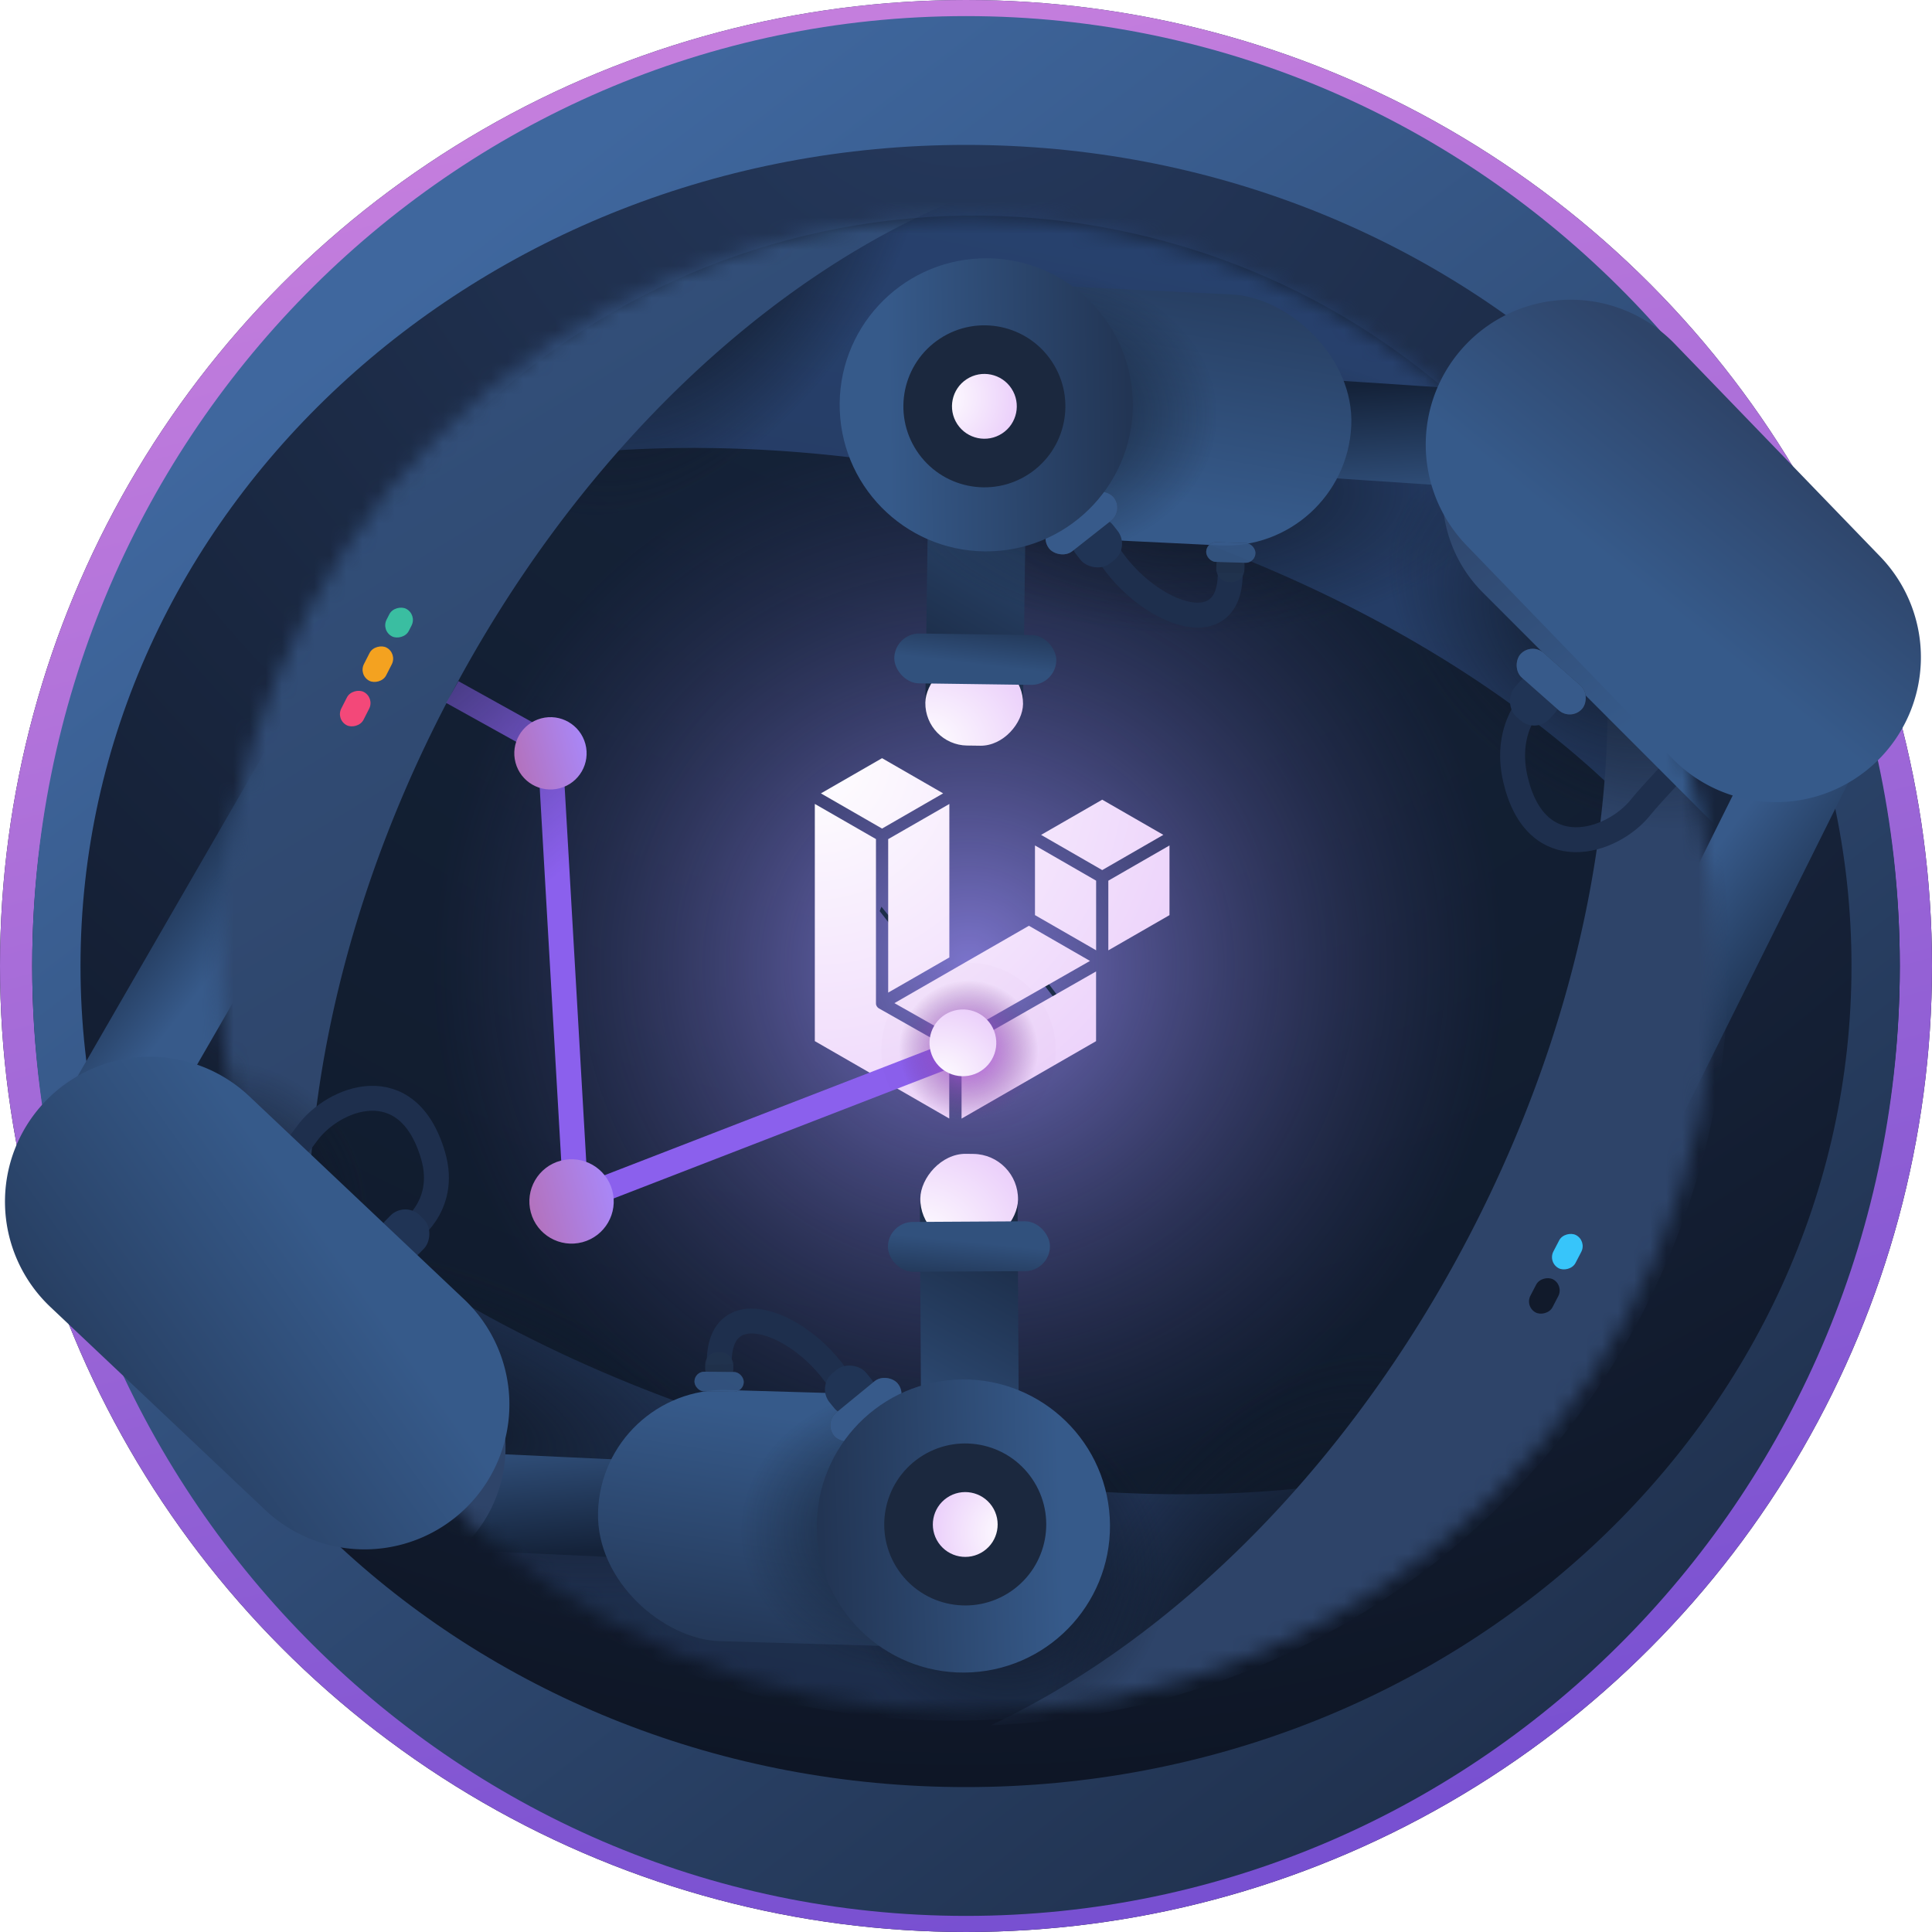 <svg width="120" height="120" fill="none" xmlns="http://www.w3.org/2000/svg"><circle cx="60" cy="60" r="60" fill="url(#sh0jamjeea)"/><circle cx="60" cy="60" r="59" stroke="url(#n8brb5qbsb)" stroke-width="2"/><path fill-rule="evenodd" clip-rule="evenodd" d="M60 119c32.032 0 58-26.415 58-59S92.032 1 60 1 2 27.415 2 60s25.968 59 58 59zm0-8c30.376 0 55-22.834 55-51S90.376 9 60 9 5 31.834 5 60s24.624 51 55 51z" fill="url(#2wqfe107cc)"/><path opacity=".5" d="M104.024 70.116c-6.44 24.035-31.145 38.298-55.18 31.858-24.035-6.44-38.298-31.145-31.858-55.18 6.44-24.034 31.145-38.297 55.18-31.857 24.034 6.44 38.298 31.145 31.858 55.18z" fill="url(#fqyqq0opmd)"/><path d="M24.176 45.46a3.034 3.034 0 00-5.256-3.035L2.603 70.686a3.034 3.034 0 005.256 3.035l16.317-28.262z" fill="url(#8xo2n986ae)"/><rect width="6.069" height="38.702" rx="3.034" transform="scale(1 -1) rotate(-26.451 -108.877 -240.142)" fill="url(#titmuylhlf)"/><mask id="a" style="mask-type:alpha" maskUnits="userSpaceOnUse" x="13" y="13" width="94" height="94"><circle cx="60.087" cy="59.904" fill="url(#79rw7t9ycg)" r="46.443"/></mask><g mask="url(#a)"><circle cx="60.157" cy="59.974" transform="rotate(.298 60.157 59.974)" fill="url(#2ck8924lki)" r="46.443"/><path fill-rule="evenodd" clip-rule="evenodd" d="M12.303 67.424c.128.733.274 1.465.437 2.198 5.73 25.666 31.18 41.827 56.845 36.098a47.421 47.421 0 0027.368-17.438c-11.444 5.288-28.63 6.187-46.574 1.407-16.696-4.449-30.378-12.837-38.076-22.264zm94.473-10.53a48.042 48.042 0 00-1.093-8.018c-5.73-25.665-31.18-41.827-56.845-36.098-12.125 2.707-22.13 9.815-28.706 19.269 11.438-5.018 28.305-5.79 45.898-1.103 18.846 5.02 33.85 15.06 40.746 25.95z" fill="url(#gis5b4nmkj)"/><ellipse cx="78.316" cy="99.779" rx="18.274" ry="10.057" transform="rotate(-52.992 78.316 99.779)" fill="url(#9rpgxclmzk)"/><ellipse cx="44.066" cy="16.179" rx="18.274" ry="10.057" transform="rotate(-52.992 44.066 16.18)" fill="url(#09qooes9zl)"/><path fill-rule="evenodd" clip-rule="evenodd" d="M61.542 107.157c25.476-.933 45.842-21.88 45.842-47.583a47.396 47.396 0 00-8.937-27.776c3.204 12.752.972 29.278-7.19 44.956-7.5 14.406-18.457 25.121-29.715 30.403zm-1.006-95.191c-.255-.004-.51-.006-.767-.006-26.297 0-47.614 21.317-47.614 47.614a47.393 47.393 0 007.732 26.02c-2.172-12.275.312-27.455 7.84-41.914 8.186-15.724 20.49-27.05 32.81-31.714z" fill="url(#j7mbbif2em)"/><rect width="6.069" height="20.125" rx="3.034" transform="scale(1 -1) rotate(-.786 -3344.177 -4210.066)" fill="url(#p5s821jpsn)"/><g filter="url(#ncal7fkgdo)"><rect width="6.069" height="5.262" rx="2.631" transform="scale(1 -1) rotate(-.786 -3344.214 -4210.066)" fill="url(#pgn207o6tp)"/></g><rect x="55.567" y="39.327" width="10.063" height="3.096" rx="1.548" transform="rotate(.786 55.567 39.327)" fill="url(#4145j1dn7q)"/><path fill-rule="evenodd" clip-rule="evenodd" d="M64.343 60.055l-.17.248 1.426 1.842.114-.27-1.37-1.82z" fill="#1C2E49"/><ellipse opacity=".814" cx="98.5" cy="39.976" rx="8.902" ry="14.196" transform="rotate(-49.446 98.5 39.976)" fill="url(#lvsc64dyyr)"/><ellipse opacity=".814" cx="74.234" cy="30.512" rx="8.853" ry="18.432" transform="rotate(-90 74.234 30.512)" fill="url(#9qbqfl4pds)"/><ellipse opacity=".814" cx="28.953" cy="88.276" rx="8.853" ry="18.432" transform="rotate(-66.22 28.953 88.276)" fill="url(#h50ifrju3t)"/><ellipse cx="62.496" cy="97.805" rx="9.958" ry="10.057" transform="rotate(-10.525 62.496 97.805)" fill="url(#v9i0cp1oyu)"/><ellipse cx="13.957" cy="75.244" rx="8.902" ry="9.289" transform="rotate(-9.444 13.957 75.244)" fill="url(#34su81t39v)"/><rect width="6.069" height="38.702" rx="3.034" transform="scale(1 -1) rotate(86.214 69.49 40.824)" fill="url(#8ycls5bdvw)"/><path d="M116.542 37.045c3.561-1.157 2.723-5.92-1.605-5.813-4.328.106-5.384 6.187-7.111 10.646-1.574 4.06-4.35 6.32-5.948 8.294-1.758 2.172-6.475 3.71-7.754-1.778-.768-3.296 1.252-5.059 1.252-5.059" stroke="#1E2F4D" stroke-width="1.548"/><path d="M102.757 23.546c-4.22-2.695-9.84-1.207-12.175 3.223A8.556 8.556 0 0092.1 36.803l15.834 15.849c1.887 1.888 5.159 1.505 6.212-.948 1.702-3.965 2.567-7.567 3.17-10.944.711-3.979.797-5.875.74-6.77-.034-.538-.396-.927-.85-1.217l-14.448-9.228z" fill="url(#jnbifpci3x)"/><rect x="95.253" y="41.366" width="2.923" height="3.069" rx="1.3" transform="rotate(41.471 95.253 41.366)" fill="#203455"/><rect x="95.11" y="39.874" width="5.115" height="2.046" rx="1.023" transform="rotate(41.471 95.11 39.874)" fill="url(#jjbxq8oxky)"/><rect x="95.11" y="39.874" width="5.115" height="2.046" rx="1.023" transform="rotate(41.471 95.11 39.874)" fill="#375A8A"/><rect width="15.605" height="29.042" rx="7.802" transform="scale(-1 1) rotate(87.214 -36.709 -20.4)" fill="url(#veq8e3mr1z)"/><ellipse opacity=".814" cx="64.663" cy="25.674" rx="8.902" ry="10.911" transform="rotate(-88.214 64.663 25.674)" fill="url(#1xj2i31g8A)"/><path d="M76.412 35.593c.017 4.918-6.008 2.117-8.017-1.98" stroke="#1E2F4D" stroke-width="1.548"/><g opacity=".85"><rect x="77.268" y="36.177" width="1.749" height="1.836" rx=".778" transform="rotate(-178.224 77.268 36.177)" fill="#21324E"/><rect x="77.961" y="34.974" width="3.061" height="1.224" rx=".612" transform="rotate(-178.224 77.96 34.974)" fill="url(#bpu3iebemB)"/><rect x="77.961" y="34.974" width="3.061" height="1.224" rx=".612" transform="rotate(-178.224 77.96 34.974)" fill="#375A8A"/></g><rect x="66.023" y="33.388" width="2.923" height="3.069" rx="1.3" transform="rotate(-38.21 66.023 33.388)" fill="#203455"/><rect x="64.529" y="33.262" width="5.115" height="2.046" rx="1.023" transform="rotate(-38.21 64.529 33.262)" fill="url(#wxjmvx3xtC)"/><rect x="64.529" y="33.262" width="5.115" height="2.046" rx="1.023" transform="rotate(-38.21 64.529 33.262)" fill="#375A8A"/><circle cx="9.103" cy="9.103" transform="scale(1 -1) rotate(-87.786 17.381 -35.125)" fill="url(#t3ytc37emD)" r="9.103"/><circle cx="61.142" cy="25.238" transform="rotate(-33.214 61.142 25.238)" fill="#1B283E" r="5.031"/><g filter="url(#op0s0le12E)"><circle cx="61.142" cy="25.238" transform="rotate(-33.214 61.142 25.238)" fill="url(#018bvil7eF)" r="2.013"/></g><rect width="6.069" height="20.125" rx="3.034" transform="scale(-1 1) rotate(.332 -12457.347 -10868.57)" fill="url(#k0gmy2oisG)"/><g filter="url(#6i2whjuxzH)"><rect width="6.069" height="5.608" rx="2.804" transform="scale(1 -1) rotate(-.786 -5601.397 -4202.664)" fill="url(#tw1hkkne9I)"/></g><rect x="65.223" y="78.944" width="10.063" height="3.096" rx="1.548" transform="rotate(179.668 65.223 78.944)" fill="url(#w79ok5rz6J)"/><path fill-rule="evenodd" clip-rule="evenodd" d="M56.044 58.383l.166-.251-1.462-1.814-.11.273 1.406 1.792z" fill="#1C2E49"/><rect width="6.069" height="38.702" rx="3.034" transform="scale(-1 1) rotate(87.332 -54.603 36.75)" fill="url(#jx0b0pwd6K)"/><path d="M5.142 84.338C1.65 85.691 2.75 90.4 7.065 90.055c4.316-.346 5.034-6.476 6.513-11.023 1.347-4.141 3.994-6.55 5.481-8.61 1.636-2.265 6.26-4.06 7.84 1.348.95 3.249-1.657 4.846-1.657 4.846" stroke="#1E2F4D" stroke-width="1.548"/><path d="M18.379 97.19c4.27 2.613 9.862 1.016 12.11-3.459a8.556 8.556 0 00-1.713-10.004l-16.14-15.536c-1.923-1.852-5.188-1.405-6.193 1.07-1.624 3.996-2.418 7.614-2.955 11.002-.633 3.992-.683 5.89-.608 6.784.045.537.414.919.874 1.2l14.625 8.944z" fill="url(#qgdq37r5aL)"/><rect x="25.097" y="78.821" width="2.923" height="3.069" rx="1.3" transform="rotate(-135.712 25.097 78.82)" fill="#203455"/><rect x="25.167" y="80.317" width="5.115" height="2.046" rx="1.023" transform="rotate(-135.712 25.167 80.317)" fill="url(#dau3exthtM)"/><rect x="25.167" y="80.317" width="5.115" height="2.046" rx="1.023" transform="rotate(-135.712 25.167 80.317)" fill="#375A8A"/><rect width="15.605" height="29.042" rx="7.802" transform="scale(1 -1) rotate(88.332 85.766 -17.329)" fill="url(#ve07eqxr2N)"/><ellipse opacity=".814" cx="56.536" cy="95.124" rx="8.902" ry="10.501" transform="rotate(90.668 56.536 95.124)" fill="url(#tyw5pqvacO)"/><path d="M44.676 84.743c-.114-4.916 5.774-2.346 7.863 1.71" stroke="#1E2F4D" stroke-width="1.548"/><g opacity=".85"><rect x="43.811" y="83.975" width="1.749" height="1.836" rx=".778" transform="rotate(.657 43.811 83.975)" fill="#21324E"/><rect x="43.142" y="85.192" width="3.061" height="1.224" rx=".612" transform="rotate(.657 43.142 85.192)" fill="url(#4gqndixsxP)"/><rect x="43.142" y="85.192" width="3.061" height="1.224" rx=".612" transform="rotate(.657 43.142 85.192)" fill="#375A8A"/></g><rect x="54.915" y="86.63" width="2.923" height="3.069" rx="1.3" transform="rotate(140.672 54.915 86.63)" fill="#203455"/><rect x="56.411" y="86.725" width="5.115" height="2.046" rx="1.023" transform="rotate(140.672 56.41 86.725)" fill="url(#3eejopgpsQ)"/><rect x="56.411" y="86.725" width="5.115" height="2.046" rx="1.023" transform="rotate(140.672 56.41 86.725)" fill="#375A8A"/><circle cx="9.103" cy="9.103" transform="scale(-1 1) rotate(-86.668 20.038 88.48)" fill="url(#bfndzk6kzR)" r="9.103"/><circle cx="59.953" cy="94.687" transform="rotate(145.668 59.953 94.687)" fill="#1B283E" r="5.031"/><g filter="url(#pyppvyaigS)"><circle cx="59.953" cy="94.689" r="2.013" transform="rotate(145.668 59.953 94.689)" fill="url(#w4k8e1lonT)"/></g></g><g filter="url(#lgz38dfo8U)"><path fill-rule="evenodd" clip-rule="evenodd" d="M50.988 49.278l3.798 2.186 3.794-2.187-3.794-2.185-3.798 2.186zm17.472 4.764l-3.796-2.186 3.797-2.186 3.796 2.185-3.796 2.187zm-9.5 15.432l.006.003-.006-.003zm0 0l-8.35-4.808V49.933l1.595.917 2.203 1.267v10.19c0 .01 0 .019.003.028v.029a.267.267 0 00.006.042l.012.03.006.013.005.013a.16.16 0 00.034.06l.01.013.01.013a.19.19 0 00.021.027.133.133 0 00.022.018l.016.011.014.012a.206.206 0 00.026.02h.004l4.363 2.47v4.368zm.764-4.366v4.37l8.355-4.81v-4.33l-2.167 1.237-6.189 3.533zm-.38-.657l-3.79-2.145 3.984-2.292 4.37-2.513 3.793 2.184-2.784 1.589-5.573 3.174v.003zM55.167 52.12v9.532h.001l1.595-.916 2.203-1.268v-9.532l-1.595.918-2.204 1.266zm13.673 6.907v-4.326l2.204-1.27 1.595-.917v4.327l-3.798 2.186zm-2.352-.92l1.594.918V54.7l-2.203-1.27-1.595-.918v4.327l2.204 1.268z" fill="url(#2w2u7sna6V)"/></g><g filter="url(#tjnz2bdk0W)"><rect x="23.66" y="39.176" width="1.925" height="1.548" rx=".774" transform="rotate(-62.997 23.66 39.176)" fill="#3ABEA1"/></g><g filter="url(#td7oryaywX)"><rect x="20.847" y="44.695" width="2.322" height="1.548" rx=".774" transform="rotate(-62.997 20.847 44.695)" fill="#F34879"/></g><g filter="url(#vewl78tbgY)"><rect x="22.253" y="41.936" width="2.322" height="1.548" rx=".774" transform="rotate(-62.997 22.253 41.936)" fill="#F4A220"/></g><g filter="url(#d0s31fuh3Z)"><rect x="94.7" y="81.165" width="2.322" height="1.548" rx=".774" transform="rotate(-62.536 94.7 81.165)" fill="#111A2B"/></g><g filter="url(#9acj2siruaa)"><rect x="96.128" y="78.416" width="2.322" height="1.548" rx=".774" transform="rotate(-62.536 96.128 78.416)" fill="#37C5FA"/></g><path d="M28.095 42.985l6.055 3.364 1.624 28.164 23.995-9.289" stroke="url(#mpbz2gdpoab)" stroke-width="1.549"/><circle cx="60.157" cy="65.221" transform="rotate(90 60.157 65.22)" fill="url(#jaru93tgxac)" r="5.418"/><circle cx="59.808" cy="64.772" transform="rotate(-105.009 59.808 64.772)" fill="url(#jy2qd08qvad)" r="2.074"/><circle cx="34.191" cy="46.789" transform="rotate(-105.009 34.191 46.79)" fill="url(#1kb2ioab8ae)" r="2.246"/><circle cx="35.5" cy="74.624" transform="rotate(-105.009 35.5 74.624)" fill="url(#xaf0fyk1kaf)" r="2.62"/><path d="M2.769 68.455a8.998 8.998 0 0112.72-.36L28.836 80.71a8.998 8.998 0 01-12.361 13.079L3.127 81.175a8.998 8.998 0 01-.359-12.72z" fill="url(#e0q5oclulag)"/><path d="M91.301 21.143a8.998 8.998 0 0112.724.22l12.759 13.208a8.998 8.998 0 11-12.944 12.504L91.082 33.867a8.998 8.998 0 01.22-12.724z" fill="url(#i2j4ifrayah)"/><defs><linearGradient id="n8brb5qbsb" x1="-25.227" y1="22.708" x2="4.038" y2="134.632" gradientUnits="userSpaceOnUse"><stop stop-color="#C47EDD"/><stop offset="1" stop-color="#7850D1"/></linearGradient><linearGradient id="2wqfe107cc" x1="32.5" y1="12" x2="102" y2="102" gradientUnits="userSpaceOnUse"><stop stop-color="#3F679E"/><stop offset="1" stop-color="#20314E"/></linearGradient><linearGradient id="8xo2n986ae" x1="17.3" y1="55.291" x2="10.483" y2="49.931" gradientUnits="userSpaceOnUse"><stop stop-color="#375A8A"/><stop offset="1" stop-color="#142239"/></linearGradient><linearGradient id="titmuylhlf" x1="-2.042" y1="9.643" x2="9.401" y2="7.538" gradientUnits="userSpaceOnUse"><stop stop-color="#375A8A"/><stop offset="1" stop-color="#142239"/></linearGradient><linearGradient id="gis5b4nmkj" x1="46.369" y1="104.966" x2="64.986" y2="9.089" gradientUnits="userSpaceOnUse"><stop stop-color="#1D2D4A"/><stop offset="1" stop-color="#28426F"/></linearGradient><linearGradient id="j7mbbif2em" x1="1.716" y1="-8.914" x2="43.989" y2="60.553" gradientUnits="userSpaceOnUse"><stop stop-color="#365A8A"/><stop offset="1" stop-color="#2E4469"/></linearGradient><linearGradient id="p5s821jpsn" x1=".931" y1="21.352" x2="-8.383" y2="4.776" gradientUnits="userSpaceOnUse"><stop stop-color="#31517D"/><stop offset=".984" stop-color="#152137"/></linearGradient><linearGradient id="4145j1dn7q" x1="63.639" y1="41.498" x2="64.132" y2="36.778" gradientUnits="userSpaceOnUse"><stop stop-color="#31517D"/><stop offset=".984" stop-color="#152137"/></linearGradient><linearGradient id="8ycls5bdvw" x1="-1.665" y1="13.707" x2="6.74" y2="14.858" gradientUnits="userSpaceOnUse"><stop stop-color="#375A8A"/><stop offset="1" stop-color="#142239"/></linearGradient><linearGradient id="jnbifpci3x" x1="106.866" y1="41.152" x2="95.598" y2="25.262" gradientUnits="userSpaceOnUse"><stop stop-color="#365A8A"/><stop offset="1" stop-color="#2E4469"/></linearGradient><linearGradient id="jjbxq8oxky" x1="123.924" y1="56.015" x2="124.334" y2="34.972" gradientUnits="userSpaceOnUse"><stop stop-color="#5B79A2"/><stop offset="1" stop-color="#182439"/></linearGradient><linearGradient id="veq8e3mr1z" x1="12.384" y1="12.293" x2="-7.403" y2="14.705" gradientUnits="userSpaceOnUse"><stop stop-color="#365A8A"/><stop offset="1" stop-color="#20314E"/></linearGradient><linearGradient id="bpu3iebemB" x1="63.781" y1="27.153" x2="64.027" y2="39.744" gradientUnits="userSpaceOnUse"><stop stop-color="#5B79A2"/><stop offset="1" stop-color="#182439"/></linearGradient><linearGradient id="wxjmvx3xtC" x1="93.343" y1="49.403" x2="93.753" y2="28.359" gradientUnits="userSpaceOnUse"><stop stop-color="#5B79A2"/><stop offset="1" stop-color="#182439"/></linearGradient><linearGradient id="t3ytc37emD" x1="8.996" y1="3.024" x2="9.362" y2="19.565" gradientUnits="userSpaceOnUse"><stop stop-color="#365A8A"/><stop offset="1" stop-color="#20314E"/></linearGradient><linearGradient id="k0gmy2oisG" x1=".931" y1="21.352" x2="-8.383" y2="4.776" gradientUnits="userSpaceOnUse"><stop stop-color="#31517D"/><stop offset=".984" stop-color="#152137"/></linearGradient><linearGradient id="w79ok5rz6J" x1="73.295" y1="81.114" x2="73.788" y2="76.395" gradientUnits="userSpaceOnUse"><stop stop-color="#31517D"/><stop offset=".984" stop-color="#152137"/></linearGradient><linearGradient id="jx0b0pwd6K" x1="-1.665" y1="13.707" x2="6.74" y2="14.858" gradientUnits="userSpaceOnUse"><stop stop-color="#375A8A"/><stop offset="1" stop-color="#142239"/></linearGradient><linearGradient id="qgdq37r5aL" x1="13.927" y1="79.669" x2="25.503" y2="95.335" gradientUnits="userSpaceOnUse"><stop stop-color="#365A8A"/><stop offset="1" stop-color="#2E4469"/></linearGradient><linearGradient id="dau3exthtM" x1="53.981" y1="96.459" x2="54.391" y2="75.415" gradientUnits="userSpaceOnUse"><stop stop-color="#5B79A2"/><stop offset="1" stop-color="#182439"/></linearGradient><linearGradient id="ve07eqxr2N" x1="13.465" y1="13.156" x2="-3.562" y2="15.289" gradientUnits="userSpaceOnUse"><stop stop-color="#365A8A"/><stop offset="1" stop-color="#20314E"/></linearGradient><linearGradient id="4gqndixsxP" x1="28.962" y1="77.37" x2="29.207" y2="89.961" gradientUnits="userSpaceOnUse"><stop stop-color="#5B79A2"/><stop offset="1" stop-color="#182439"/></linearGradient><linearGradient id="3eejopgpsQ" x1="85.225" y1="102.866" x2="85.635" y2="81.823" gradientUnits="userSpaceOnUse"><stop stop-color="#5B79A2"/><stop offset="1" stop-color="#182439"/></linearGradient><linearGradient id="bfndzk6kzR" x1="8.996" y1="3.024" x2="9.362" y2="19.565" gradientUnits="userSpaceOnUse"><stop stop-color="#365A8A"/><stop offset="1" stop-color="#20314E"/></linearGradient><linearGradient id="mpbz2gdpoab" x1="34.613" y1="54.387" x2="18.745" y2="36.197" gradientUnits="userSpaceOnUse"><stop stop-color="#8B60ED"/><stop offset="1" stop-color="#8B60ED" stop-opacity="0"/></linearGradient><linearGradient id="1kb2ioab8ae" x1="36.437" y1="49.035" x2="36.437" y2="44.543" gradientUnits="userSpaceOnUse"><stop stop-color="#A987F7"/><stop offset="1" stop-color="#B372BD"/></linearGradient><linearGradient id="xaf0fyk1kaf" x1="38.12" y1="77.244" x2="38.12" y2="72.004" gradientUnits="userSpaceOnUse"><stop stop-color="#A987F7"/><stop offset="1" stop-color="#B372BD"/></linearGradient><linearGradient id="e0q5oclulag" x1="19.955" y1="76.428" x2="-.728" y2="91.124" gradientUnits="userSpaceOnUse"><stop stop-color="#365A8A"/><stop offset="1" stop-color="#20314E"/></linearGradient><linearGradient id="i2j4ifrayah" x1="103.571" y1="37.701" x2="111.346" y2="28.123" gradientUnits="userSpaceOnUse"><stop stop-color="#365A8A"/><stop offset="1" stop-color="#2E4469"/></linearGradient><radialGradient id="sh0jamjeea" cx="0" cy="0" r="1" gradientUnits="userSpaceOnUse" gradientTransform="matrix(0 120 -120 0 60 0)"><stop stop-color="#263A5E"/><stop offset="1" stop-color="#0C1321"/></radialGradient><radialGradient id="fqyqq0opmd" cx="0" cy="0" r="1" gradientUnits="userSpaceOnUse" gradientTransform="rotate(94.939 3.442 56.979) scale(23.641)"><stop stop-color="#192841"/><stop offset="1" stop-color="#101A2A"/></radialGradient><radialGradient id="79rw7t9ycg" cx="0" cy="0" r="1" gradientUnits="userSpaceOnUse" gradientTransform="rotate(90 46.921 13.166) scale(124.234)"><stop stop-color="#3B6099"/><stop offset="1" stop-color="#101A2A"/></radialGradient><radialGradient id="2ck8924lki" cx="0" cy="0" r="1" gradientUnits="userSpaceOnUse" gradientTransform="rotate(53.478 -29.442 89.69) scale(33.41)"><stop stop-color="#7C74CC"/><stop offset="1" stop-color="#101C30" stop-opacity=".38"/></radialGradient><radialGradient id="9rpgxclmzk" cx="0" cy="0" r="1" gradientUnits="userSpaceOnUse" gradientTransform="matrix(18.274 0 0 10.057 78.316 99.779)"><stop stop-color="#0F1827"/><stop offset="1" stop-color="#0F1827" stop-opacity=".01"/></radialGradient><radialGradient id="09qooes9zl" cx="0" cy="0" r="1" gradientUnits="userSpaceOnUse" gradientTransform="matrix(18.274 0 0 10.057 44.066 16.18)"><stop stop-color="#0F1827"/><stop offset="1" stop-color="#0F1827" stop-opacity=".01"/></radialGradient><radialGradient id="pgn207o6tp" cx="0" cy="0" r="1" gradientUnits="userSpaceOnUse" gradientTransform="scale(23.479 20.358)"><stop stop-color="#fff"/><stop offset="1" stop-color="#BF67F0"/></radialGradient><radialGradient id="lvsc64dyyr" cx="0" cy="0" r="1" gradientUnits="userSpaceOnUse" gradientTransform="matrix(8.902 0 0 14.196 98.5 39.976)"><stop stop-color="#0F1827"/><stop offset="1" stop-color="#0F1827" stop-opacity=".01"/></radialGradient><radialGradient id="9qbqfl4pds" cx="0" cy="0" r="1" gradientUnits="userSpaceOnUse" gradientTransform="matrix(8.853 0 0 18.432 74.234 30.512)"><stop stop-color="#0F1827"/><stop offset="1" stop-color="#0F1827" stop-opacity=".01"/></radialGradient><radialGradient id="h50ifrju3t" cx="0" cy="0" r="1" gradientUnits="userSpaceOnUse" gradientTransform="matrix(8.853 0 0 18.432 28.953 88.276)"><stop stop-color="#0F1827"/><stop offset="1" stop-color="#0F1827" stop-opacity=".01"/></radialGradient><radialGradient id="v9i0cp1oyu" cx="0" cy="0" r="1" gradientUnits="userSpaceOnUse" gradientTransform="matrix(9.958 0 0 10.057 62.496 97.805)"><stop stop-color="#0F1827"/><stop offset="1" stop-color="#0F1827" stop-opacity=".01"/></radialGradient><radialGradient id="34su81t39v" cx="0" cy="0" r="1" gradientUnits="userSpaceOnUse" gradientTransform="matrix(8.902 0 0 9.289 13.957 75.244)"><stop stop-color="#0F1827"/><stop offset="1" stop-color="#0F1827" stop-opacity=".01"/></radialGradient><radialGradient id="1xj2i31g8A" cx="0" cy="0" r="1" gradientUnits="userSpaceOnUse" gradientTransform="matrix(8.902 0 0 10.911 64.663 25.674)"><stop stop-color="#0F1827"/><stop offset="1" stop-color="#0F1827" stop-opacity=".01"/></radialGradient><radialGradient id="018bvil7eF" cx="0" cy="0" r="1" gradientUnits="userSpaceOnUse" gradientTransform="translate(59.13 23.225) scale(15.573)"><stop stop-color="#fff"/><stop offset="1" stop-color="#BF67F0"/></radialGradient><radialGradient id="tw1hkkne9I" cx="0" cy="0" r="1" gradientUnits="userSpaceOnUse" gradientTransform="scale(23.479 21.698)"><stop stop-color="#fff"/><stop offset="1" stop-color="#BF67F0"/></radialGradient><radialGradient id="tyw5pqvacO" cx="0" cy="0" r="1" gradientUnits="userSpaceOnUse" gradientTransform="matrix(8.902 0 0 10.501 56.536 95.124)"><stop stop-color="#0F1827"/><stop offset="1" stop-color="#0F1827" stop-opacity=".01"/></radialGradient><radialGradient id="w4k8e1lonT" cx="0" cy="0" r="1" gradientUnits="userSpaceOnUse" gradientTransform="translate(57.94 92.677) scale(15.573)"><stop stop-color="#fff"/><stop offset="1" stop-color="#BF67F0"/></radialGradient><radialGradient id="2w2u7sna6V" cx="0" cy="0" r="1" gradientUnits="userSpaceOnUse" gradientTransform="matrix(85.226 0 0 86.611 50.61 47.092)"><stop stop-color="#fff"/><stop offset="1" stop-color="#BF67F0"/></radialGradient><radialGradient id="jaru93tgxac" cx="0" cy="0" r="1" gradientUnits="userSpaceOnUse" gradientTransform="rotate(15.559 -208.618 252.764) scale(4.345)"><stop stop-color="#BC5AEC"/><stop offset="1" stop-color="#632F7C" stop-opacity=".01"/></radialGradient><radialGradient id="jy2qd08qvad" cx="0" cy="0" r="1" gradientUnits="userSpaceOnUse" gradientTransform="translate(57.734 62.698) scale(16.047)"><stop stop-color="#fff"/><stop offset="1" stop-color="#BF67F0"/></radialGradient><filter id="ncal7fkgdo" x="53.612" y="37.182" width="13.809" height="13.013" filterUnits="userSpaceOnUse" color-interpolation-filters="sRGB"><feFlood flood-opacity="0" result="BackgroundImageFix"/><feColorMatrix in="SourceAlpha" values="0 0 0 0 0 0 0 0 0 0 0 0 0 0 0 0 0 0 127 0" result="hardAlpha"/><feOffset/><feGaussianBlur stdDeviation="1.935"/><feComposite in2="hardAlpha" operator="out"/><feColorMatrix values="0 0 0 0 0.717 0 0 0 0 0.42 0 0 0 0 0.988 0 0 0 1 0"/><feBlend in2="BackgroundImageFix" result="effect1_dropShadow_1129_28137"/><feBlend in="SourceGraphic" in2="effect1_dropShadow_1129_28137" result="shape"/></filter><filter id="op0s0le12E" x="55.259" y="19.355" width="11.766" height="11.766" filterUnits="userSpaceOnUse" color-interpolation-filters="sRGB"><feFlood flood-opacity="0" result="BackgroundImageFix"/><feColorMatrix in="SourceAlpha" values="0 0 0 0 0 0 0 0 0 0 0 0 0 0 0 0 0 0 127 0" result="hardAlpha"/><feOffset/><feGaussianBlur stdDeviation="1.935"/><feComposite in2="hardAlpha" operator="out"/><feColorMatrix values="0 0 0 0 0.717 0 0 0 0 0.42 0 0 0 0 0.988 0 0 0 1 0"/><feBlend in2="BackgroundImageFix" result="effect1_dropShadow_1129_28137"/><feBlend in="SourceGraphic" in2="effect1_dropShadow_1129_28137" result="shape"/></filter><filter id="6i2whjuxzH" x="53.301" y="67.806" width="13.809" height="13.355" filterUnits="userSpaceOnUse" color-interpolation-filters="sRGB"><feFlood flood-opacity="0" result="BackgroundImageFix"/><feColorMatrix in="SourceAlpha" values="0 0 0 0 0 0 0 0 0 0 0 0 0 0 0 0 0 0 127 0" result="hardAlpha"/><feOffset/><feGaussianBlur stdDeviation="1.935"/><feComposite in2="hardAlpha" operator="out"/><feColorMatrix values="0 0 0 0 0.717 0 0 0 0 0.42 0 0 0 0 0.988 0 0 0 1 0"/><feBlend in2="BackgroundImageFix" result="effect1_dropShadow_1129_28137"/><feBlend in="SourceGraphic" in2="effect1_dropShadow_1129_28137" result="shape"/></filter><filter id="pyppvyaigS" x="54.07" y="88.806" width="11.766" height="11.766" filterUnits="userSpaceOnUse" color-interpolation-filters="sRGB"><feFlood flood-opacity="0" result="BackgroundImageFix"/><feColorMatrix in="SourceAlpha" values="0 0 0 0 0 0 0 0 0 0 0 0 0 0 0 0 0 0 127 0" result="hardAlpha"/><feOffset/><feGaussianBlur stdDeviation="1.935"/><feComposite in2="hardAlpha" operator="out"/><feColorMatrix values="0 0 0 0 0.717 0 0 0 0 0.42 0 0 0 0 0.988 0 0 0 1 0"/><feBlend in2="BackgroundImageFix" result="effect1_dropShadow_1129_28137"/><feBlend in="SourceGraphic" in2="effect1_dropShadow_1129_28137" result="shape"/></filter><filter id="lgz38dfo8U" x="45.191" y="41.674" width="32.864" height="33.223" filterUnits="userSpaceOnUse" color-interpolation-filters="sRGB"><feFlood flood-opacity="0" result="BackgroundImageFix"/><feColorMatrix in="SourceAlpha" values="0 0 0 0 0 0 0 0 0 0 0 0 0 0 0 0 0 0 127 0" result="hardAlpha"/><feOffset/><feGaussianBlur stdDeviation="2.709"/><feComposite in2="hardAlpha" operator="out"/><feColorMatrix values="0 0 0 0 0.717 0 0 0 0 0.42 0 0 0 0 0.988 0 0 0 1 0"/><feBlend in2="BackgroundImageFix" result="effect1_dropShadow_1129_28137"/><feBlend in="SourceGraphic" in2="effect1_dropShadow_1129_28137" result="shape"/></filter><filter id="tjnz2bdk0W" x="22.014" y="35.815" width="5.545" height="5.709" filterUnits="userSpaceOnUse" color-interpolation-filters="sRGB"><feFlood flood-opacity="0" result="BackgroundImageFix"/><feColorMatrix in="SourceAlpha" values="0 0 0 0 0 0 0 0 0 0 0 0 0 0 0 0 0 0 127 0" result="hardAlpha"/><feOffset/><feGaussianBlur stdDeviation=".956"/><feComposite in2="hardAlpha" operator="out"/><feColorMatrix values="0 0 0 0 0.227 0 0 0 0 0.745 0 0 0 0 0.631 0 0 0 1 0"/><feBlend in2="BackgroundImageFix" result="effect1_dropShadow_1129_28137"/><feBlend in="SourceGraphic" in2="effect1_dropShadow_1129_28137" result="shape"/></filter><filter id="td7oryaywX" x="18.246" y="40.024" width="7.637" height="7.975" filterUnits="userSpaceOnUse" color-interpolation-filters="sRGB"><feFlood flood-opacity="0" result="BackgroundImageFix"/><feColorMatrix in="SourceAlpha" values="0 0 0 0 0 0 0 0 0 0 0 0 0 0 0 0 0 0 127 0" result="hardAlpha"/><feOffset/><feGaussianBlur stdDeviation="1.434"/><feComposite in2="hardAlpha" operator="out"/><feColorMatrix values="0 0 0 0 0.953 0 0 0 0 0.282 0 0 0 0 0.475 0 0 0 1 0"/><feBlend in2="BackgroundImageFix" result="effect1_dropShadow_1129_28137"/><feBlend in="SourceGraphic" in2="effect1_dropShadow_1129_28137" result="shape"/></filter><filter id="vewl78tbgY" x="19.651" y="37.265" width="7.637" height="7.975" filterUnits="userSpaceOnUse" color-interpolation-filters="sRGB"><feFlood flood-opacity="0" result="BackgroundImageFix"/><feColorMatrix in="SourceAlpha" values="0 0 0 0 0 0 0 0 0 0 0 0 0 0 0 0 0 0 127 0" result="hardAlpha"/><feOffset/><feGaussianBlur stdDeviation="1.434"/><feComposite in2="hardAlpha" operator="out"/><feColorMatrix values="0 0 0 0 0.957 0 0 0 0 0.635 0 0 0 0 0.125 0 0 0 1 0"/><feBlend in2="BackgroundImageFix" result="effect1_dropShadow_1129_28137"/><feBlend in="SourceGraphic" in2="effect1_dropShadow_1129_28137" result="shape"/></filter><filter id="d0s31fuh3Z" x="91.874" y="76.278" width="8.098" height="8.428" filterUnits="userSpaceOnUse" color-interpolation-filters="sRGB"><feFlood flood-opacity="0" result="BackgroundImageFix"/><feColorMatrix in="SourceAlpha" values="0 0 0 0 0 0 0 0 0 0 0 0 0 0 0 0 0 0 127 0" result="hardAlpha"/><feOffset/><feGaussianBlur stdDeviation="1.548"/><feColorMatrix values="0 0 0 0 0.752 0 0 0 0 0.223 0 0 0 0 0.965 0 0 0 1 0"/><feBlend in2="BackgroundImageFix" result="effect1_dropShadow_1129_28137"/><feBlend in="SourceGraphic" in2="effect1_dropShadow_1129_28137" result="shape"/></filter><filter id="9acj2siruaa" x="95.236" y="75.464" width="4.228" height="4.557" filterUnits="userSpaceOnUse" color-interpolation-filters="sRGB"><feFlood flood-opacity="0" result="BackgroundImageFix"/><feColorMatrix in="SourceAlpha" values="0 0 0 0 0 0 0 0 0 0 0 0 0 0 0 0 0 0 127 0" result="hardAlpha"/><feOffset/><feGaussianBlur stdDeviation=".581"/><feComposite in2="hardAlpha" operator="out"/><feColorMatrix values="0 0 0 0 0.216 0 0 0 0 0.773 0 0 0 0 0.98 0 0 0 1 0"/><feBlend in2="BackgroundImageFix" result="effect1_dropShadow_1129_28137"/><feBlend in="SourceGraphic" in2="effect1_dropShadow_1129_28137" result="shape"/></filter></defs></svg>